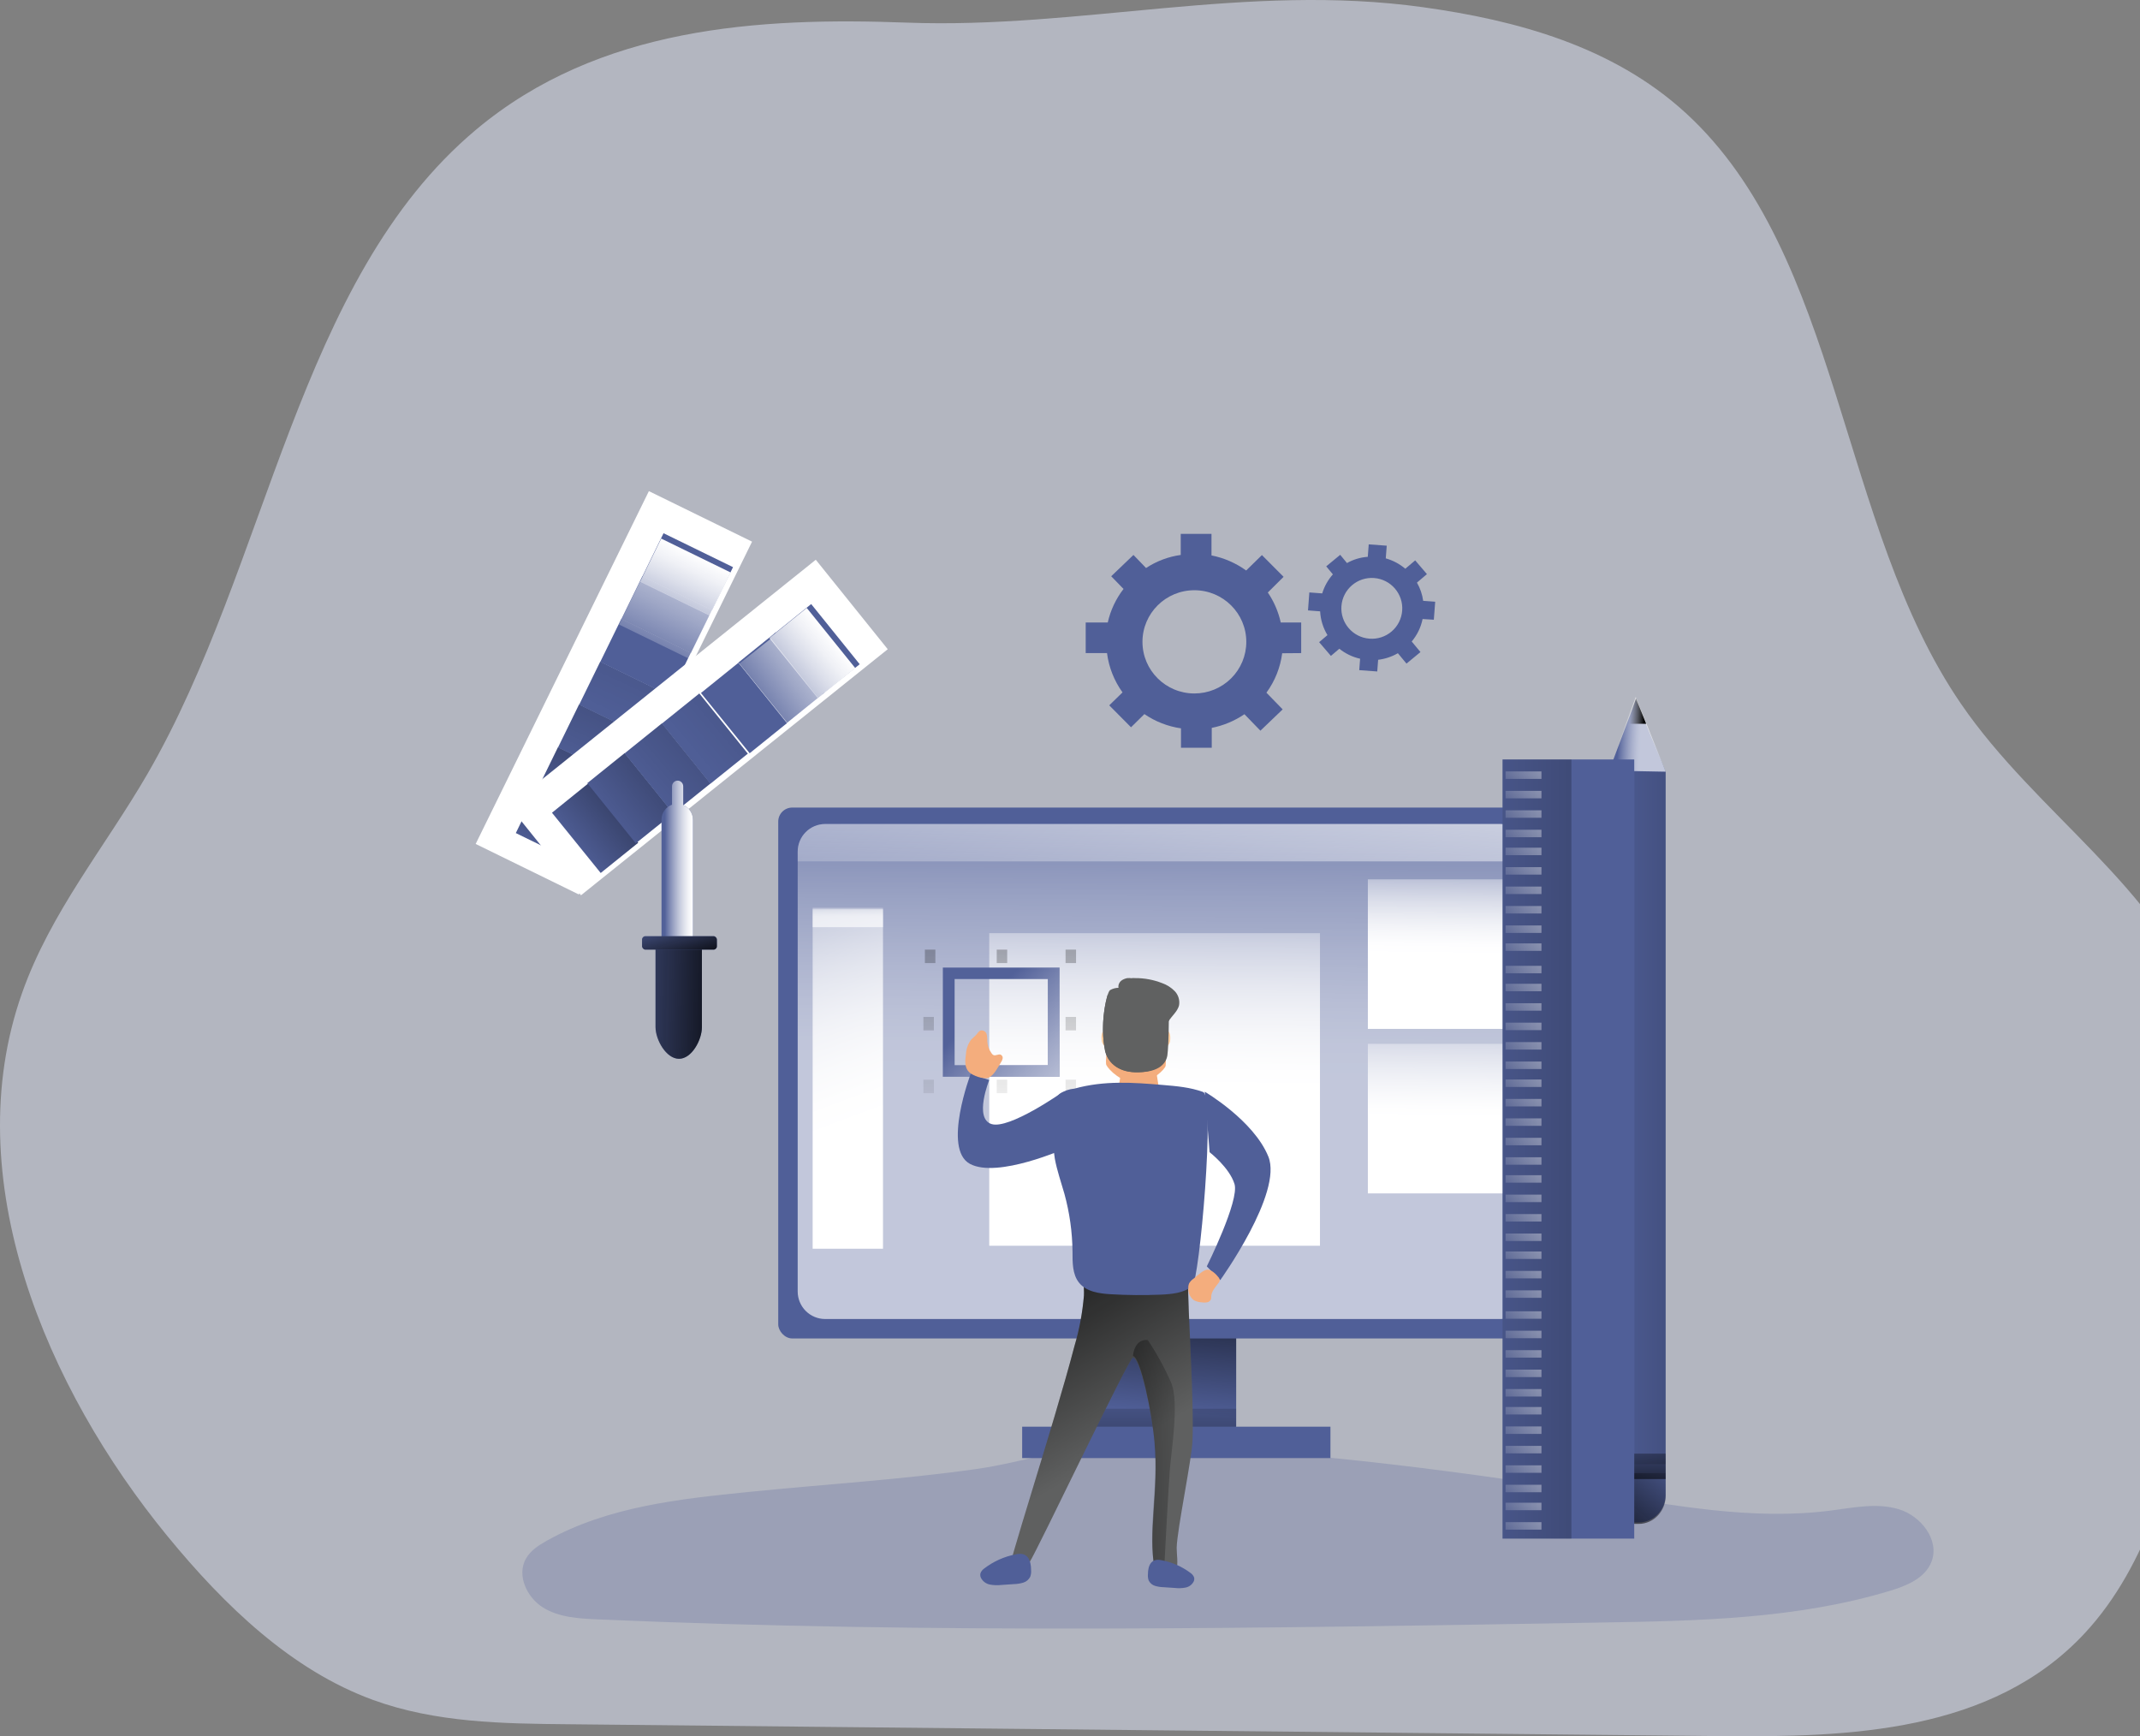 <svg width="1431" height="1161" viewBox="0 0 1431 1161" fill="none" xmlns="http://www.w3.org/2000/svg">
<rect x="0" y="0" width="1431" height="1161" fill="#808080" stroke="none"/>
<path opacity="0.5" d="M318.343 86.694C198.405 187.217 179.819 377.298 98.589 517.527C70.312 566.322 33.775 609.992 14.712 664.123C-29.054 788.026 31.18 928.572 111.801 1026.98C150.245 1073.93 195.149 1116.94 249.478 1136.72C291.258 1151.94 336.056 1152.57 380.033 1152.97L1150.5 1160.9C1236.52 1161.77 1332.1 1158.62 1393.95 1092.21C1436.57 1046.48 1453.89 979.692 1468.58 915.944C1486.64 837.613 1503 752.546 1474.91 677.94C1442.82 592.582 1361.67 544.21 1311.26 470.555C1229.45 351.223 1231.33 170.731 1127.14 75.466C1078.51 31.004 1014.33 13.568 951.792 4.85C833.892 -11.609 722.215 19.459 606.433 15.127C507.464 11.428 400.447 17.874 318.343 86.694Z" fill="#E7ECFF"/>
<path opacity="0.24" d="M500.786 997.613C454.337 1002.28 406.463 1007.42 365.589 1030.26C360.119 1033.33 354.564 1036.94 351.546 1042.46C345.488 1053.55 352.363 1068.18 363.032 1074.86C373.701 1081.53 386.865 1082.29 399.42 1082.84C622.987 1092.59 846.889 1088.76 1070.65 1084.96C1135.62 1083.86 1201.63 1082.59 1263.9 1063.72C1275.1 1060.34 1287.4 1055.26 1291.61 1044.21C1297.13 1029.76 1284.55 1013.74 1269.88 1009.24C1255.2 1004.73 1239.55 1008.09 1224.37 1010.06C1171.68 1016.89 1118.52 1006.45 1066.05 998.099C963.347 981.784 856.783 968.512 752.755 966.039C717.289 965.215 687.001 977.515 652.29 982.376C602.173 989.434 551.176 992.541 500.786 997.613Z" fill="#505F98"/>
<path d="M318.077 564.326L433.907 328.408L502.893 362.19L387.063 598.108L318.077 564.326Z" fill="white"/>
<path d="M344.922 557.055L359.036 528.22L405.5 550.903L391.386 579.738L344.922 557.055Z" fill="#505F98"/>
<path d="M344.922 557.055L359.036 528.22L405.5 550.903L391.386 579.738L344.922 557.055Z" fill="url(#paint0_linear_108_1327)"/>
<path d="M359.038 528.445L373.151 499.61L419.615 522.293L405.502 551.128L359.038 528.445Z" fill="#505F98"/>
<path d="M359.038 528.445L373.151 499.61L419.615 522.293L405.502 551.128L359.038 528.445Z" fill="url(#paint1_linear_108_1327)"/>
<path d="M373.134 499.826L387.248 470.991L433.712 493.674L419.598 522.509L373.134 499.826Z" fill="#505F98"/>
<path d="M373.134 499.826L387.248 470.991L433.712 493.674L419.598 522.509L373.134 499.826Z" fill="url(#paint2_linear_108_1327)"/>
<path d="M387.271 471.237L401.384 442.402L447.848 465.085L433.735 493.92L387.271 471.237Z" fill="#505F98"/>
<path d="M387.271 471.237L401.384 442.402L447.848 465.085L433.735 493.92L387.271 471.237Z" fill="url(#paint3_linear_108_1327)"/>
<path d="M401.377 442.599L415.49 413.764L461.954 436.447L447.841 465.282L401.377 442.599Z" fill="#505F98"/>
<path d="M415.492 414.01L429.606 385.175L476.07 407.858L461.956 436.693L415.492 414.01Z" fill="#505F98"/>
<path d="M429.589 385.391L443.702 356.556L490.166 379.239L476.053 408.074L429.589 385.391Z" fill="#505F98"/>
<path d="M413.904 417.598L428.018 388.763L474.482 411.446L460.368 440.281L413.904 417.598Z" fill="url(#paint4_linear_108_1327)"/>
<path d="M428.029 388.969L442.142 360.134L488.607 382.817L474.493 411.652L428.029 388.969Z" fill="url(#paint5_linear_108_1327)"/>
<rect x="728.545" y="882" width="98.068" height="82" fill="#505F98"/>
<rect x="728.545" y="882" width="98.068" height="82" fill="url(#paint6_linear_108_1327)"/>
<rect x="520.401" y="540" width="518.359" height="355" rx="9.37" fill="#505F98"/>
<path opacity="0.65" d="M1021.75 569.438V863.562C1021.77 868.443 1019.84 873.129 1016.4 876.588C1012.96 880.047 1008.29 881.994 1003.41 882H551.748C546.873 881.989 542.203 880.04 538.764 876.582C535.325 873.125 533.399 868.441 533.41 863.562V569.438C533.399 564.559 535.325 559.875 538.764 556.418C542.203 552.96 546.873 551.011 551.748 551H1003.41C1008.29 551.006 1012.96 552.953 1016.4 556.412C1019.84 559.871 1021.77 564.557 1021.75 569.438Z" fill="url(#paint7_linear_108_1327)"/>
<rect x="683.514" y="954" width="206.143" height="21" fill="#505F98"/>
<rect x="728.545" y="942" width="98.068" height="12" fill="url(#paint8_linear_108_1327)"/>
<path fill-rule="evenodd" clip-rule="evenodd" d="M870.1 416.241V436.715L857.391 436.819C856.154 446.346 852.531 455.41 846.852 463.181L857.707 474.351L842.827 488.6L832.141 477.578C825.552 482.062 818.117 485.17 810.285 486.714V500H789.714V487.029C780.93 485.76 772.557 482.497 765.244 477.494L756.308 486.316L741.744 471.647L750.617 462.993C745.031 455.219 741.468 446.191 740.248 436.715H726V416.241H740.754C742.583 408.093 746.179 400.441 751.292 393.819L743.051 385.332L757.931 371.082L766.361 379.82C773.332 375.214 781.256 372.228 789.546 371.082V357H810.116V371.396C818.485 373.055 826.394 376.493 833.3 381.476L843.839 371.166L858.318 385.709L847.78 396.187C851.912 402.267 854.844 409.073 856.421 416.241H870.1ZM763.959 429.15C763.935 448.211 779.458 463.682 798.63 463.705C807.841 463.733 816.685 460.113 823.206 453.644C829.728 447.176 833.39 438.392 833.385 429.233C833.408 410.172 817.885 394.701 798.714 394.678C779.542 394.655 763.982 410.088 763.959 429.15Z" fill="#505F98"/>
<path fill-rule="evenodd" clip-rule="evenodd" d="M959.705 402.354L958.787 414.396L951.275 413.938C950.148 419.475 947.644 424.641 943.992 428.958L949.856 436.021L940.507 443.729L934.747 436.792C930.693 439.13 926.206 440.625 921.558 441.188L920.953 449L908.912 448.104L909.496 440.479C904.411 439.344 899.656 437.056 895.598 433.792L889.964 438.583L882.096 429.396L887.668 424.688C884.74 419.876 883.055 414.414 882.764 408.792L874.646 408.167L875.544 396.146L884.162 396.792C885.586 392.085 888.014 387.743 891.278 384.062L886.834 378.708L896.182 371L900.711 376.5C904.982 374.095 909.738 372.672 914.63 372.333L915.256 364L927.297 364.896L926.65 373.375C931.457 374.714 935.915 377.081 939.714 380.312L946.329 374.708L954.175 383.896L947.497 389.583C949.664 393.339 951.081 397.477 951.671 401.771L959.705 402.354ZM897.008 405.243C896.153 416.436 904.546 426.203 915.757 427.062C921.151 427.487 926.492 425.747 930.597 422.228C934.703 418.708 937.232 413.7 937.627 408.312C938.469 397.119 930.066 387.361 918.854 386.514C907.642 385.666 897.863 394.05 897.008 405.243Z" fill="#505F98"/>
<path d="M1113.81 515.966V999.819C1113.78 1009.85 1105.73 1017.97 1095.8 1018H1093.72C1083.8 1017.95 1075.79 1009.83 1075.79 999.819V515.966L1093.87 468L1113.81 515.966Z" fill="#505F98"/>
<rect x="1092.8" y="516" width="21.015" height="463" fill="url(#paint9_linear_108_1327)"/>
<path opacity="0.65" d="M1113.81 516L1075.79 515.269L1087.5 483.204L1093.79 466L1100.69 483.204L1113.81 516Z" fill="url(#paint10_linear_108_1327)"/>
<path d="M1100.8 484H1087.79L1093.99 467L1100.8 484Z" fill="url(#paint11_linear_108_1327)"/>
<rect x="1073.78" y="972" width="40.028" height="17" fill="url(#paint12_linear_108_1327)"/>
<path d="M1113.81 985V1000.38C1113.78 1010.65 1105.73 1018.96 1095.8 1019H1093.72C1083.8 1018.95 1075.79 1010.63 1075.79 1000.38V985H1113.81Z" fill="url(#paint13_linear_108_1327)"/>
<path d="M1021.75 569.513V576H533.41V569.513C533.399 564.614 535.325 559.912 538.764 556.44C542.203 552.968 546.874 551.011 551.749 551H1003.41C1008.29 551.006 1012.96 552.961 1016.4 556.434C1019.84 559.907 1021.77 564.613 1021.75 569.513Z" fill="url(#paint14_linear_108_1327)"/>
<rect x="543.417" y="608" width="47.033" height="227" fill="url(#paint15_linear_108_1327)"/>
<rect x="661.499" y="624" width="221.153" height="209" fill="url(#paint16_linear_108_1327)"/>
<rect x="712.534" y="722" width="7.005" height="9" fill="url(#paint17_linear_108_1327)"/>
<rect x="712.534" y="680" width="7.005" height="9" fill="url(#paint18_linear_108_1327)"/>
<rect x="617.469" y="722" width="7.005" height="9" fill="url(#paint19_linear_108_1327)"/>
<rect x="617.469" y="680" width="7.005" height="9" fill="url(#paint20_linear_108_1327)"/>
<rect x="712.534" y="635" width="7.005" height="9" fill="url(#paint21_linear_108_1327)"/>
<rect x="618.469" y="635" width="7.005" height="9" fill="url(#paint22_linear_108_1327)"/>
<rect x="666.502" y="635" width="7.005" height="9" fill="url(#paint23_linear_108_1327)"/>
<rect x="666.502" y="722" width="7.005" height="9" fill="url(#paint24_linear_108_1327)"/>
<path fill-rule="evenodd" clip-rule="evenodd" d="M630.478 720H708.532V647H630.478V720ZM700.67 712.282H638.34V654.656H700.67V712.282Z" fill="#505F98"/>
<path fill-rule="evenodd" clip-rule="evenodd" d="M630.478 720H708.532V647H630.478V720ZM700.67 712.282H638.34V654.656H700.67V712.282Z" fill="url(#paint25_linear_108_1327)"/>
<rect x="914.674" y="588" width="100.069" height="100" fill="url(#paint26_linear_108_1327)"/>
<rect x="914.674" y="698" width="100.069" height="100" fill="url(#paint27_linear_108_1327)"/>
<rect opacity="0.65" x="543.417" y="607" width="47.033" height="13" fill="url(#paint28_linear_108_1327)"/>
<path d="M340.381 538.827L545.51 374.293L593.622 434.118L388.494 598.652L340.381 538.827Z" fill="white"/>
<path d="M369.105 543.455L394.172 523.234L426.755 563.521L401.687 583.742L369.105 543.455Z" fill="#505F98"/>
<path d="M369.105 543.455L394.172 523.234L426.755 563.521L401.687 583.742L369.105 543.455Z" fill="url(#paint29_linear_108_1327)"/>
<path d="M392.723 523.688L417.755 503.56L450.19 543.79L425.158 563.919L392.723 523.688Z" fill="#505F98"/>
<path d="M392.723 523.688L417.755 503.56L450.19 543.79L425.158 563.919L392.723 523.688Z" fill="url(#paint30_linear_108_1327)"/>
<path d="M417.667 503.761L442.699 483.632L475.134 523.862L450.101 543.991L417.667 503.761Z" fill="#505F98"/>
<path d="M417.667 503.761L442.699 483.632L475.134 523.862L450.101 543.991L417.667 503.761Z" fill="url(#paint31_linear_108_1327)"/>
<path d="M442.594 483.847L467.626 463.718L500.061 503.948L475.029 524.077L442.594 483.847Z" fill="#505F98"/>
<path d="M442.594 483.847L467.626 463.718L500.061 503.948L475.029 524.077L442.594 483.847Z" fill="url(#paint32_linear_108_1327)"/>
<path d="M468.714 463.389L493.782 443.169L526.364 483.456L501.297 503.676L468.714 463.389Z" fill="#505F98"/>
<path d="M493.794 442.99L518.862 422.77L551.444 463.057L526.377 483.277L493.794 442.99Z" fill="#505F98"/>
<path d="M517.402 424.051L542.434 403.923L574.869 444.153L549.837 464.282L517.402 424.051Z" fill="#505F98"/>
<path d="M547.42 467.218L526.321 484L494.383 443.782L515.482 427L547.42 467.218Z" fill="url(#paint33_linear_108_1327)"/>
<path d="M514.445 426.647L539.477 406.519L571.912 446.749L546.88 466.878L514.445 426.647Z" fill="url(#paint34_linear_108_1327)"/>
<path d="M463.362 548.15V671H442.347V548.15C442.347 543.61 445.166 539.57 449.366 538.089V525.825C449.366 523.712 451.041 522 453.109 522C455.176 522 456.852 523.712 456.852 525.825V538.297C460.771 539.935 463.34 543.823 463.362 548.15Z" fill="#505F98"/>
<path d="M463.362 548.15V671H442.347V548.15C442.347 543.61 445.166 539.57 449.366 538.089V525.825C449.366 523.712 451.041 522 453.109 522C455.176 522 456.852 523.712 456.852 525.825V538.297C460.771 539.935 463.34 543.823 463.362 548.15Z" fill="url(#paint35_linear_108_1327)"/>
<rect x="429.338" y="626" width="50.035" height="9" rx="2.245" fill="#505F98"/>
<path d="M454.044 708C445.471 708 438.344 695.185 438.344 686.634V630H469.366V686.634C469.366 695.185 462.596 708 454.044 708Z" fill="#505F98"/>
<rect x="429.338" y="626" width="50.035" height="9" rx="2.245" fill="url(#paint36_linear_108_1327)"/>
<path d="M454.044 708C445.471 708 438.344 695.366 438.344 686.937V635H469.366V686.937C469.366 695.366 462.596 708 454.044 708Z" fill="url(#paint37_linear_108_1327)"/>
<path d="M654.136 768C653.463 764.436 653.037 759.39 654.331 759.043C657.059 758.275 654.136 768 654.136 768Z" fill="#28353D"/>
<path d="M797.395 963.507C796.909 976.102 787.147 1022.39 786.83 1035C786.83 1039.2 787.95 1045.65 786.597 1049.7C783.808 1058.28 773.919 1057.11 772.63 1052.05L772.144 1049.53C767.559 1025.01 774.933 997.198 772.144 965.186C770.475 945.643 762.699 907.963 757.606 907.711C754.923 907.711 693.665 1036.85 688.34 1044.81C685.72 1048.82 678.345 1048.19 674.774 1051.42C671.203 1054.65 704.526 953.515 718.493 900.07C721.751 889.039 723.875 877.709 724.833 866.252C725.213 859.64 723.079 857.415 729.185 855.463C733.412 854.119 739.265 854.497 743.787 854.182C748.71 853.804 794.5 853.72 794.5 856.953C794.057 874.502 798.578 934.412 797.395 963.507Z" fill="#606161"/>
<path d="M797.395 963.507C796.909 976.102 787.147 1022.39 786.83 1035C786.83 1039.2 787.95 1045.65 786.597 1049.7C783.808 1058.28 773.919 1057.11 772.63 1052.05L772.144 1049.53C767.559 1025.01 774.933 997.198 772.144 965.186C770.475 945.643 762.699 907.963 757.606 907.711C754.923 907.711 693.665 1036.85 688.34 1044.81C685.72 1048.82 678.345 1048.19 674.774 1051.42C671.203 1054.65 704.526 953.515 718.493 900.07C721.751 889.039 723.875 877.709 724.833 866.252C725.213 859.64 723.079 857.415 729.185 855.463C733.412 854.119 739.265 854.497 743.787 854.182C748.71 853.804 794.5 853.72 794.5 856.953C794.057 874.502 798.578 934.412 797.395 963.507Z" fill="url(#paint38_linear_108_1327)"/>
<path d="M743.322 695.148C742.937 691.163 741.054 689 739.215 689C737.375 689 736.241 691.12 736.626 695.148C736.713 698.122 738.957 700.597 741.932 701C743.793 701 743.729 699.134 743.322 695.148Z" fill="#FFCD9C"/>
<path d="M775.716 695.159C775.966 691.166 777.803 689 779.702 689C781.601 689 782.832 691.124 782.54 695.159C782.514 698.173 780.268 700.687 777.323 701C775.445 701 775.424 699.152 775.716 695.159Z" fill="#FFCD9C"/>
<path d="M779.44 712.672C779.181 714.777 770.266 724 760.121 724C749.976 724 741.6 715.577 739.83 712.208C738.06 708.839 745.184 665.505 749.306 661.884C753.429 658.262 770.137 660.641 771.54 662.558C774.907 667.085 780.541 704.27 779.44 712.672Z" fill="#F4AD7D"/>
<path d="M775.246 679.977C773.867 680.639 768.452 666.842 767.316 664.525C766.18 662.208 766.362 659.829 767.742 659.167C769.121 658.505 771.149 659.871 772.285 662.167C773.421 664.463 776.605 679.336 775.246 679.977Z" fill="#FFCD9C"/>
<path d="M744.876 678.987C743.446 678.501 747.233 664.179 748.059 661.703C748.885 659.228 750.739 657.599 752.089 658.086C753.439 658.573 754.003 660.984 753.177 663.481C752.351 665.977 746.226 679.474 744.876 678.987Z" fill="#FFCD9C"/>
<path d="M750.553 711H772.317L775.578 731.622C763.722 738.005 756.81 737.301 747.559 730.214L750.553 711Z" fill="#F4AD7D"/>
<path d="M759.567 715.13C759.567 714.75 760.472 714.43 761.568 714.43C762.664 714.43 763.57 714.75 763.57 715.13C763.57 715.51 762.688 715.57 761.568 715.57C760.448 715.57 759.567 715.53 759.567 715.13Z" fill="#F4AD7D"/>
<path d="M780.6 705.808C781.424 700.894 782.768 665.708 779.473 661.051C776.177 656.394 756.449 653.381 753.457 654.108C746.758 655.731 747.929 660.517 747.929 660.517C745.938 660.547 743.989 661.084 742.271 662.076C739.973 663.615 735.138 685.79 738.997 702.56C740.732 710.102 747.561 716.66 759.354 716.981C773.879 717.365 779.603 711.896 780.6 705.808Z" fill="#606161"/>
<path d="M753.539 655.762C755.098 654.448 757.118 653.828 759.138 654.041C765.271 654.008 771.355 655.14 777.073 657.376C780.243 658.488 783.122 660.311 785.493 662.708C787.88 665.173 788.979 668.627 788.461 672.034C787.408 677.047 782.146 680.148 780.42 684.97C779.031 688.837 780.02 692.575 780.062 696.463C780.09 699.606 779.865 702.746 779.388 705.852C778.42 711.906 772.884 717.344 758.675 716.983C747.224 716.664 740.593 710.143 738.909 702.644C736.629 690.198 737.227 677.389 740.656 665.215C746.828 666.648 753.142 667.361 759.475 667.339C766.19 667.395 772.886 666.611 779.409 665.002C780.525 671.503 780.504 684.524 780.146 694.253" fill="#606161"/>
<path d="M718.41 727.954C714.976 728.241 711.668 729.384 708.785 731.28C703.847 735.171 703.472 742.43 703.556 748.748C703.387 757.501 703.993 766.252 705.368 774.897C706.848 782.826 709.535 790.441 711.743 798.202C715.224 810.831 717.052 823.862 717.181 836.966C717.181 844.162 717.056 852.07 721.535 857.697C726.431 863.806 735.098 864.998 742.89 865.438C753.953 866.086 765.057 866.17 776.12 865.709C783.537 865.375 791.433 864.643 797.308 860.082C801.996 856.442 812.975 733.288 804.454 730.171C795.933 727.054 786.766 726.259 777.724 725.506C757.453 723.791 738.369 722.431 718.41 727.954Z" fill="#505F98"/>
<path d="M782.23 983.291C781.143 997.255 778.551 1048 778.551 1048L771.946 1047.77C767.41 1023.39 774.705 995.732 771.946 963.899C770.295 944.465 762.603 906.996 757.565 906.746C759.07 894.221 767.536 896.1 767.536 896.1C773.692 905.294 779.002 915.026 783.4 925.178C788.438 938.37 783.337 969.263 782.23 983.291Z" fill="url(#paint39_linear_108_1327)"/>
<path d="M657.873 1049.02C656.841 1049.79 656.058 1050.83 655.621 1052.03C655.386 1053.01 655.481 1054.04 655.892 1054.97C657.058 1057.33 659.269 1059.02 661.876 1059.55C664.453 1060.04 667.091 1060.13 669.696 1059.82L678.036 1059.26C680.158 1059.21 682.264 1058.87 684.292 1058.26C686.322 1057.63 687.998 1056.2 688.921 1054.31C689.412 1052.92 689.604 1051.44 689.484 1049.97C689.484 1043.16 687.065 1037.63 679.517 1039.3C671.61 1040.77 664.183 1044.1 657.873 1049.02Z" fill="#505F98"/>
<path d="M796.411 1052.06C797.359 1052.76 798.077 1053.71 798.478 1054.8C798.692 1055.68 798.608 1056.61 798.239 1057.45C797.176 1059.58 795.146 1061.11 792.755 1061.58C790.398 1062.04 787.981 1062.12 785.596 1061.83L778.024 1061.33C776.098 1061.28 774.187 1060.98 772.345 1060.43C770.488 1059.86 768.958 1058.57 768.123 1056.85C767.675 1055.59 767.498 1054.26 767.601 1052.93C767.601 1046.79 769.777 1041.72 776.718 1043.29C783.915 1044.62 790.672 1047.63 796.411 1052.06Z" fill="#505F98"/>
<path d="M805.599 730C805.599 730 838.314 749.163 848.14 773.389C857.965 797.614 815.961 856 815.961 856L806.972 846.814C806.972 846.814 828.897 802.759 825.507 791.74C822.117 780.721 808.838 770.452 808.838 770.452L805.599 730Z" fill="#505F98"/>
<path d="M712.534 767.859C712.534 767.859 667.046 788.24 648.561 778.238C630.076 768.237 649.106 718 649.106 718L661.486 722.202C661.486 722.202 651.142 747.815 662.975 751.618C674.809 755.421 710.268 730.438 710.268 730.438L712.534 767.859Z" fill="#505F98"/>
<path d="M798.175 854.976C796.866 855.826 795.806 856.968 795.09 858.297C794.66 859.425 794.505 860.629 794.637 861.819C794.557 864.709 795.872 867.479 798.218 869.367C799.866 870.25 801.713 870.76 803.611 870.857C804.774 871.048 805.964 871.048 807.128 870.857C808.314 870.646 809.305 869.888 809.759 868.844C809.914 868.183 809.98 867.507 809.954 866.831C810.105 863.51 812.607 860.793 814.678 858.076C815.178 857.551 815.501 856.9 815.606 856.204C815.594 855.434 815.305 854.69 814.786 854.091C813.384 852.199 809.91 848.717 807.128 849.018C804.345 849.32 800.332 853.326 798.175 854.976Z" fill="#F4AD7D"/>
<path d="M669.294 710.435C669.886 709.611 670.29 708.679 670.48 707.698C670.631 706.683 670.094 705.687 669.14 705.211C667.624 704.647 665.822 706.13 664.328 705.504C663.822 705.235 663.399 704.846 663.098 704.375C661.333 701.945 660.321 699.093 660.175 696.143C660.261 694.571 660.113 692.995 659.736 691.463C659.292 689.886 657.708 688.849 656.001 689.018C654.595 689.331 653.804 690.689 652.925 691.776C652.046 692.863 650.288 694.158 649.146 695.516C647.195 698.307 646.079 701.55 645.916 704.898C645.301 709.077 644.905 713.861 647.981 716.87C650.354 719.189 657.583 721.927 660.9 720.694C664.57 719.315 667.448 713.444 669.294 710.435Z" fill="#F4AD7D"/>
<rect x="1004.74" y="507.836" width="88.061" height="521" fill="#505F98"/>
<rect x="1004.74" y="507.836" width="46.032" height="521" fill="url(#paint40_linear_108_1327)"/>
<rect opacity="0.65" x="1006.74" y="515.836" width="24.017" height="5" fill="url(#paint41_linear_108_1327)"/>
<rect opacity="0.65" x="1006.74" y="528.836" width="24.017" height="5" fill="url(#paint42_linear_108_1327)"/>
<rect opacity="0.65" x="1006.74" y="541.836" width="24.017" height="5" fill="url(#paint43_linear_108_1327)"/>
<rect opacity="0.65" x="1006.74" y="554.836" width="24.017" height="5" fill="url(#paint44_linear_108_1327)"/>
<rect opacity="0.65" x="1006.74" y="566.836" width="24.017" height="5" fill="url(#paint45_linear_108_1327)"/>
<rect opacity="0.65" x="1006.74" y="579.836" width="24.017" height="5" fill="url(#paint46_linear_108_1327)"/>
<rect opacity="0.65" x="1006.74" y="592.836" width="24.017" height="5" fill="url(#paint47_linear_108_1327)"/>
<rect opacity="0.65" x="1006.74" y="605.836" width="24.017" height="5" fill="url(#paint48_linear_108_1327)"/>
<rect opacity="0.65" x="1006.74" y="618.836" width="24.017" height="5" fill="url(#paint49_linear_108_1327)"/>
<rect opacity="0.65" x="1006.74" y="630.836" width="24.017" height="5" fill="url(#paint50_linear_108_1327)"/>
<rect opacity="0.65" x="1006.74" y="645.836" width="24.017" height="5" fill="url(#paint51_linear_108_1327)"/>
<rect opacity="0.65" x="1006.74" y="657.836" width="24.017" height="5" fill="url(#paint52_linear_108_1327)"/>
<rect opacity="0.65" x="1006.74" y="670.836" width="24.017" height="5" fill="url(#paint53_linear_108_1327)"/>
<rect opacity="0.65" x="1006.74" y="683.836" width="24.017" height="5" fill="url(#paint54_linear_108_1327)"/>
<rect opacity="0.65" x="1006.74" y="696.836" width="24.017" height="5" fill="url(#paint55_linear_108_1327)"/>
<rect opacity="0.65" x="1006.74" y="709.836" width="24.017" height="5" fill="url(#paint56_linear_108_1327)"/>
<rect opacity="0.65" x="1006.74" y="721.836" width="24.017" height="5" fill="url(#paint57_linear_108_1327)"/>
<rect opacity="0.65" x="1006.74" y="734.836" width="24.017" height="5" fill="url(#paint58_linear_108_1327)"/>
<rect opacity="0.65" x="1006.74" y="747.836" width="24.017" height="5" fill="url(#paint59_linear_108_1327)"/>
<rect opacity="0.65" x="1006.74" y="760.836" width="24.017" height="5" fill="url(#paint60_linear_108_1327)"/>
<rect opacity="0.65" x="1006.74" y="773.836" width="24.017" height="5" fill="url(#paint61_linear_108_1327)"/>
<rect opacity="0.65" x="1006.74" y="785.836" width="24.017" height="5" fill="url(#paint62_linear_108_1327)"/>
<rect opacity="0.65" x="1006.74" y="798.836" width="24.017" height="5" fill="url(#paint63_linear_108_1327)"/>
<rect opacity="0.65" x="1006.74" y="811.836" width="24.017" height="5" fill="url(#paint64_linear_108_1327)"/>
<rect opacity="0.65" x="1006.74" y="824.836" width="24.017" height="5" fill="url(#paint65_linear_108_1327)"/>
<rect opacity="0.65" x="1006.74" y="836.836" width="24.017" height="5" fill="url(#paint66_linear_108_1327)"/>
<rect opacity="0.65" x="1006.74" y="849.836" width="24.017" height="5" fill="url(#paint67_linear_108_1327)"/>
<rect opacity="0.65" x="1006.74" y="862.836" width="24.017" height="5" fill="url(#paint68_linear_108_1327)"/>
<rect opacity="0.65" x="1006.74" y="876.836" width="24.017" height="5" fill="url(#paint69_linear_108_1327)"/>
<rect opacity="0.65" x="1006.74" y="889.836" width="24.017" height="5" fill="url(#paint70_linear_108_1327)"/>
<rect opacity="0.65" x="1006.74" y="902.836" width="24.017" height="5" fill="url(#paint71_linear_108_1327)"/>
<rect opacity="0.65" x="1006.74" y="915.836" width="24.017" height="5" fill="url(#paint72_linear_108_1327)"/>
<rect opacity="0.65" x="1006.74" y="928.836" width="24.017" height="5" fill="url(#paint73_linear_108_1327)"/>
<rect opacity="0.65" x="1006.74" y="940.836" width="24.017" height="5" fill="url(#paint74_linear_108_1327)"/>
<rect opacity="0.65" x="1006.74" y="953.836" width="24.017" height="5" fill="url(#paint75_linear_108_1327)"/>
<rect opacity="0.65" x="1006.74" y="966.836" width="24.017" height="5" fill="url(#paint76_linear_108_1327)"/>
<rect opacity="0.65" x="1006.74" y="979.836" width="24.017" height="5" fill="url(#paint77_linear_108_1327)"/>
<rect opacity="0.65" x="1006.74" y="992.836" width="24.017" height="5" fill="url(#paint78_linear_108_1327)"/>
<rect opacity="0.65" x="1006.74" y="1004.84" width="24.017" height="5" fill="url(#paint79_linear_108_1327)"/>
<rect opacity="0.65" x="1006.74" y="1017.84" width="24.017" height="5" fill="url(#paint80_linear_108_1327)"/>
<defs>
<linearGradient id="paint0_linear_108_1327" x1="469.11" y1="624.166" x2="533.864" y2="495.6" gradientUnits="userSpaceOnUse">
<stop stop-color="#010101" stop-opacity="0.01"/>
<stop offset="0.95" stop-color="#010101"/>
</linearGradient>
<linearGradient id="paint1_linear_108_1327" x1="524.271" y1="620.365" x2="617.125" y2="438.775" gradientUnits="userSpaceOnUse">
<stop stop-color="#010101" stop-opacity="0.01"/>
<stop offset="0.95" stop-color="#010101"/>
</linearGradient>
<linearGradient id="paint2_linear_108_1327" x1="644.253" y1="629.092" x2="781.607" y2="318.948" gradientUnits="userSpaceOnUse">
<stop stop-color="#010101" stop-opacity="0.01"/>
<stop offset="0.95" stop-color="#010101"/>
</linearGradient>
<linearGradient id="paint3_linear_108_1327" x1="772.087" y1="645.583" x2="977.017" y2="198.179" gradientUnits="userSpaceOnUse">
<stop stop-color="#010101" stop-opacity="0.01"/>
<stop offset="0.36" stop-color="#010101" stop-opacity="0.36"/>
<stop offset="0.95" stop-color="#010101"/>
</linearGradient>
<linearGradient id="paint4_linear_108_1327" x1="623.434" y1="540.564" x2="740.594" y2="298.969" gradientUnits="userSpaceOnUse">
<stop stop-color="white" stop-opacity="0.01"/>
<stop offset="0.07" stop-color="white" stop-opacity="0.22"/>
<stop offset="0.16" stop-color="white" stop-opacity="0.45"/>
<stop offset="0.25" stop-color="white" stop-opacity="0.65"/>
<stop offset="0.33" stop-color="white" stop-opacity="0.8"/>
<stop offset="0.4" stop-color="white" stop-opacity="0.91"/>
<stop offset="0.46" stop-color="white" stop-opacity="0.98"/>
<stop offset="0.51" stop-color="white"/>
</linearGradient>
<linearGradient id="paint5_linear_108_1327" x1="545.358" y1="487.444" x2="609.555" y2="351.555" gradientUnits="userSpaceOnUse">
<stop stop-color="white" stop-opacity="0.01"/>
<stop offset="0.07" stop-color="white" stop-opacity="0.22"/>
<stop offset="0.16" stop-color="white" stop-opacity="0.45"/>
<stop offset="0.25" stop-color="white" stop-opacity="0.65"/>
<stop offset="0.33" stop-color="white" stop-opacity="0.8"/>
<stop offset="0.4" stop-color="white" stop-opacity="0.91"/>
<stop offset="0.46" stop-color="white" stop-opacity="0.98"/>
<stop offset="0.51" stop-color="white"/>
</linearGradient>
<linearGradient id="paint6_linear_108_1327" x1="850.68" y1="950.322" x2="861.101" y2="823.584" gradientUnits="userSpaceOnUse">
<stop stop-color="#010101" stop-opacity="0.01"/>
<stop offset="0.95" stop-color="#010101"/>
</linearGradient>
<linearGradient id="paint7_linear_108_1327" x1="448.967" y1="487.517" x2="446.252" y2="937.071" gradientUnits="userSpaceOnUse">
<stop stop-color="white" stop-opacity="0.01"/>
<stop offset="0.07" stop-color="white" stop-opacity="0.22"/>
<stop offset="0.16" stop-color="white" stop-opacity="0.45"/>
<stop offset="0.25" stop-color="white" stop-opacity="0.65"/>
<stop offset="0.33" stop-color="white" stop-opacity="0.8"/>
<stop offset="0.4" stop-color="white" stop-opacity="0.91"/>
<stop offset="0.46" stop-color="white" stop-opacity="0.98"/>
<stop offset="0.51" stop-color="white"/>
</linearGradient>
<linearGradient id="paint8_linear_108_1327" x1="195.313" y1="925.073" x2="195.413" y2="1067.31" gradientUnits="userSpaceOnUse">
<stop stop-color="#010101" stop-opacity="0.01"/>
<stop offset="0.95" stop-color="#010101"/>
</linearGradient>
<linearGradient id="paint9_linear_108_1327" x1="1071.81" y1="4118.09" x2="1378" y2="4118.14" gradientUnits="userSpaceOnUse">
<stop stop-color="#010101" stop-opacity="0.01"/>
<stop offset="0.95" stop-color="#010101"/>
</linearGradient>
<linearGradient id="paint10_linear_108_1327" x1="1081.2" y1="510.349" x2="1111.54" y2="511.669" gradientUnits="userSpaceOnUse">
<stop stop-color="white" stop-opacity="0.01"/>
<stop offset="0.07" stop-color="white" stop-opacity="0.22"/>
<stop offset="0.16" stop-color="white" stop-opacity="0.45"/>
<stop offset="0.25" stop-color="white" stop-opacity="0.65"/>
<stop offset="0.33" stop-color="white" stop-opacity="0.8"/>
<stop offset="0.4" stop-color="white" stop-opacity="0.91"/>
<stop offset="0.46" stop-color="white" stop-opacity="0.98"/>
<stop offset="0.51" stop-color="white"/>
</linearGradient>
<linearGradient id="paint11_linear_108_1327" x1="1089.66" y1="482.191" x2="1100.01" y2="482.64" gradientUnits="userSpaceOnUse">
<stop stop-color="#010101" stop-opacity="0.01"/>
<stop offset="0.95" stop-color="#010101"/>
</linearGradient>
<linearGradient id="paint12_linear_108_1327" x1="1013.03" y1="952.811" x2="1013.34" y2="1020.82" gradientUnits="userSpaceOnUse">
<stop stop-color="#010101" stop-opacity="0.01"/>
<stop offset="0.95" stop-color="#010101"/>
</linearGradient>
<linearGradient id="paint13_linear_108_1327" x1="1081.83" y1="943.281" x2="1023.49" y2="1015.56" gradientUnits="userSpaceOnUse">
<stop stop-color="#010101" stop-opacity="0.01"/>
<stop offset="0.95" stop-color="#010101"/>
</linearGradient>
<linearGradient id="paint14_linear_108_1327" x1="1347.73" y1="670.966" x2="1381.91" y2="263.855" gradientUnits="userSpaceOnUse">
<stop stop-color="white" stop-opacity="0.01"/>
<stop offset="0.07" stop-color="white" stop-opacity="0.22"/>
<stop offset="0.16" stop-color="white" stop-opacity="0.45"/>
<stop offset="0.25" stop-color="white" stop-opacity="0.65"/>
<stop offset="0.33" stop-color="white" stop-opacity="0.8"/>
<stop offset="0.4" stop-color="white" stop-opacity="0.91"/>
<stop offset="0.46" stop-color="white" stop-opacity="0.98"/>
<stop offset="0.51" stop-color="white"/>
</linearGradient>
<linearGradient id="paint15_linear_108_1327" x1="520.846" y1="560.87" x2="658.853" y2="929.142" gradientUnits="userSpaceOnUse">
<stop stop-color="white" stop-opacity="0.01"/>
<stop offset="0.07" stop-color="white" stop-opacity="0.22"/>
<stop offset="0.16" stop-color="white" stop-opacity="0.45"/>
<stop offset="0.25" stop-color="white" stop-opacity="0.65"/>
<stop offset="0.33" stop-color="white" stop-opacity="0.8"/>
<stop offset="0.4" stop-color="white" stop-opacity="0.91"/>
<stop offset="0.46" stop-color="white" stop-opacity="0.98"/>
<stop offset="0.51" stop-color="white"/>
</linearGradient>
<linearGradient id="paint16_linear_108_1327" x1="624.377" y1="583.99" x2="621.051" y2="866.698" gradientUnits="userSpaceOnUse">
<stop stop-color="white" stop-opacity="0.01"/>
<stop offset="0.07" stop-color="white" stop-opacity="0.22"/>
<stop offset="0.16" stop-color="white" stop-opacity="0.45"/>
<stop offset="0.25" stop-color="white" stop-opacity="0.65"/>
<stop offset="0.33" stop-color="white" stop-opacity="0.8"/>
<stop offset="0.4" stop-color="white" stop-opacity="0.91"/>
<stop offset="0.46" stop-color="white" stop-opacity="0.98"/>
<stop offset="0.51" stop-color="white"/>
</linearGradient>
<linearGradient id="paint17_linear_108_1327" x1="940.211" y1="775.704" x2="959.398" y2="197.785" gradientUnits="userSpaceOnUse">
<stop stop-color="#010101" stop-opacity="0.01"/>
<stop offset="0.95" stop-color="#010101"/>
</linearGradient>
<linearGradient id="paint18_linear_108_1327" x1="939.359" y1="776.045" x2="958.547" y2="198.125" gradientUnits="userSpaceOnUse">
<stop stop-color="#010101" stop-opacity="0.01"/>
<stop offset="0.95" stop-color="#010101"/>
</linearGradient>
<linearGradient id="paint19_linear_108_1327" x1="845.18" y1="773.354" x2="864.396" y2="195.435" gradientUnits="userSpaceOnUse">
<stop stop-color="#010101" stop-opacity="0.01"/>
<stop offset="0.95" stop-color="#010101"/>
</linearGradient>
<linearGradient id="paint20_linear_108_1327" x1="844.328" y1="773.694" x2="863.544" y2="195.776" gradientUnits="userSpaceOnUse">
<stop stop-color="#010101" stop-opacity="0.01"/>
<stop offset="0.95" stop-color="#010101"/>
</linearGradient>
<linearGradient id="paint21_linear_108_1327" x1="938.421" y1="777.545" x2="957.637" y2="199.627" gradientUnits="userSpaceOnUse">
<stop stop-color="#010101" stop-opacity="0.01"/>
<stop offset="0.95" stop-color="#010101"/>
</linearGradient>
<linearGradient id="paint22_linear_108_1327" x1="844.39" y1="775.236" x2="863.578" y2="197.317" gradientUnits="userSpaceOnUse">
<stop stop-color="#010101" stop-opacity="0.01"/>
<stop offset="0.95" stop-color="#010101"/>
</linearGradient>
<linearGradient id="paint23_linear_108_1327" x1="892.38" y1="776.396" x2="911.597" y2="198.499" gradientUnits="userSpaceOnUse">
<stop stop-color="#010101" stop-opacity="0.01"/>
<stop offset="0.95" stop-color="#010101"/>
</linearGradient>
<linearGradient id="paint24_linear_108_1327" x1="894.196" y1="773.843" x2="913.413" y2="195.925" gradientUnits="userSpaceOnUse">
<stop stop-color="#010101" stop-opacity="0.01"/>
<stop offset="0.95" stop-color="#010101"/>
</linearGradient>
<linearGradient id="paint25_linear_108_1327" x1="549.119" y1="788.399" x2="781.351" y2="1005.09" gradientUnits="userSpaceOnUse">
<stop stop-color="white" stop-opacity="0.01"/>
<stop offset="0.07" stop-color="white" stop-opacity="0.22"/>
<stop offset="0.16" stop-color="white" stop-opacity="0.45"/>
<stop offset="0.25" stop-color="white" stop-opacity="0.65"/>
<stop offset="0.33" stop-color="white" stop-opacity="0.8"/>
<stop offset="0.4" stop-color="white" stop-opacity="0.91"/>
<stop offset="0.46" stop-color="white" stop-opacity="0.98"/>
<stop offset="0.51" stop-color="white"/>
</linearGradient>
<linearGradient id="paint26_linear_108_1327" x1="897.986" y1="568.864" x2="896.2" y2="704.026" gradientUnits="userSpaceOnUse">
<stop stop-color="white" stop-opacity="0.01"/>
<stop offset="0.07" stop-color="white" stop-opacity="0.22"/>
<stop offset="0.16" stop-color="white" stop-opacity="0.45"/>
<stop offset="0.25" stop-color="white" stop-opacity="0.65"/>
<stop offset="0.33" stop-color="white" stop-opacity="0.8"/>
<stop offset="0.4" stop-color="white" stop-opacity="0.91"/>
<stop offset="0.46" stop-color="white" stop-opacity="0.98"/>
<stop offset="0.51" stop-color="white"/>
</linearGradient>
<linearGradient id="paint27_linear_108_1327" x1="897.986" y1="678.864" x2="896.2" y2="814.026" gradientUnits="userSpaceOnUse">
<stop stop-color="white" stop-opacity="0.01"/>
<stop offset="0.07" stop-color="white" stop-opacity="0.22"/>
<stop offset="0.16" stop-color="white" stop-opacity="0.45"/>
<stop offset="0.25" stop-color="white" stop-opacity="0.65"/>
<stop offset="0.33" stop-color="white" stop-opacity="0.8"/>
<stop offset="0.4" stop-color="white" stop-opacity="0.91"/>
<stop offset="0.46" stop-color="white" stop-opacity="0.98"/>
<stop offset="0.51" stop-color="white"/>
</linearGradient>
<linearGradient id="paint28_linear_108_1327" x1="534.145" y1="604.281" x2="534.128" y2="622.481" gradientUnits="userSpaceOnUse">
<stop stop-color="white" stop-opacity="0.01"/>
<stop offset="0.07" stop-color="white" stop-opacity="0.22"/>
<stop offset="0.16" stop-color="white" stop-opacity="0.45"/>
<stop offset="0.25" stop-color="white" stop-opacity="0.65"/>
<stop offset="0.33" stop-color="white" stop-opacity="0.8"/>
<stop offset="0.4" stop-color="white" stop-opacity="0.91"/>
<stop offset="0.46" stop-color="white" stop-opacity="0.98"/>
<stop offset="0.51" stop-color="white"/>
</linearGradient>
<linearGradient id="paint29_linear_108_1327" x1="453.445" y1="657.051" x2="566.876" y2="567.634" gradientUnits="userSpaceOnUse">
<stop stop-color="#010101" stop-opacity="0.01"/>
<stop offset="0.95" stop-color="#010101"/>
</linearGradient>
<linearGradient id="paint30_linear_108_1327" x1="503.284" y1="676.988" x2="664.56" y2="551.866" gradientUnits="userSpaceOnUse">
<stop stop-color="#010101" stop-opacity="0.01"/>
<stop offset="0.95" stop-color="#010101"/>
</linearGradient>
<linearGradient id="paint31_linear_108_1327" x1="608.228" y1="735.751" x2="864.392" y2="513.027" gradientUnits="userSpaceOnUse">
<stop stop-color="#010101" stop-opacity="0.01"/>
<stop offset="0.95" stop-color="#010101"/>
</linearGradient>
<linearGradient id="paint32_linear_108_1327" x1="716.987" y1="804.865" x2="1092.67" y2="486.45" gradientUnits="userSpaceOnUse">
<stop stop-color="#010101" stop-opacity="0.01"/>
<stop offset="0.36" stop-color="#010101" stop-opacity="0.36"/>
<stop offset="0.95" stop-color="#010101"/>
</linearGradient>
<linearGradient id="paint33_linear_108_1327" x1="565.246" y1="567.751" x2="748.185" y2="436.322" gradientUnits="userSpaceOnUse">
<stop stop-color="white" stop-opacity="0.01"/>
<stop offset="0.07" stop-color="white" stop-opacity="0.22"/>
<stop offset="0.16" stop-color="white" stop-opacity="0.45"/>
<stop offset="0.25" stop-color="white" stop-opacity="0.65"/>
<stop offset="0.33" stop-color="white" stop-opacity="0.8"/>
<stop offset="0.4" stop-color="white" stop-opacity="0.91"/>
<stop offset="0.46" stop-color="white" stop-opacity="0.98"/>
<stop offset="0.51" stop-color="white"/>
</linearGradient>
<linearGradient id="paint34_linear_108_1327" x1="578.859" y1="565.517" x2="694.717" y2="469.658" gradientUnits="userSpaceOnUse">
<stop stop-color="white" stop-opacity="0.01"/>
<stop offset="0.07" stop-color="white" stop-opacity="0.22"/>
<stop offset="0.16" stop-color="white" stop-opacity="0.45"/>
<stop offset="0.25" stop-color="white" stop-opacity="0.65"/>
<stop offset="0.33" stop-color="white" stop-opacity="0.8"/>
<stop offset="0.4" stop-color="white" stop-opacity="0.91"/>
<stop offset="0.46" stop-color="white" stop-opacity="0.98"/>
<stop offset="0.51" stop-color="white"/>
</linearGradient>
<linearGradient id="paint35_linear_108_1327" x1="444.446" y1="731.745" x2="482.631" y2="731.767" gradientUnits="userSpaceOnUse">
<stop stop-color="white" stop-opacity="0.01"/>
<stop offset="0.07" stop-color="white" stop-opacity="0.22"/>
<stop offset="0.16" stop-color="white" stop-opacity="0.45"/>
<stop offset="0.25" stop-color="white" stop-opacity="0.65"/>
<stop offset="0.33" stop-color="white" stop-opacity="0.8"/>
<stop offset="0.4" stop-color="white" stop-opacity="0.91"/>
<stop offset="0.46" stop-color="white" stop-opacity="0.98"/>
<stop offset="0.51" stop-color="white"/>
</linearGradient>
<linearGradient id="paint36_linear_108_1327" x1="371.154" y1="634.2" x2="382.805" y2="672.932" gradientUnits="userSpaceOnUse">
<stop stop-color="#010101" stop-opacity="0.01"/>
<stop offset="0.95" stop-color="#010101"/>
</linearGradient>
<linearGradient id="paint37_linear_108_1327" x1="395.952" y1="782.933" x2="496.854" y2="784.976" gradientUnits="userSpaceOnUse">
<stop stop-color="#010101" stop-opacity="0.01"/>
<stop offset="0.95" stop-color="#010101"/>
</linearGradient>
<linearGradient id="paint38_linear_108_1327" x1="798.723" y1="940.512" x2="702.63" y2="775.732" gradientUnits="userSpaceOnUse">
<stop stop-color="#010101" stop-opacity="0.01"/>
<stop offset="0.95" stop-color="#010101"/>
</linearGradient>
<linearGradient id="paint39_linear_108_1327" x1="799.746" y1="478.892" x2="626.86" y2="483.761" gradientUnits="userSpaceOnUse">
<stop stop-color="#010101" stop-opacity="0.01"/>
<stop offset="0.95" stop-color="#010101"/>
</linearGradient>
<linearGradient id="paint40_linear_108_1327" x1="962.771" y1="3337.66" x2="1416.43" y2="3337.55" gradientUnits="userSpaceOnUse">
<stop stop-color="#010101" stop-opacity="0.01"/>
<stop offset="0.95" stop-color="#010101"/>
</linearGradient>
<linearGradient id="paint41_linear_108_1327" x1="1009.1" y1="537.587" x2="1113.17" y2="447.804" gradientUnits="userSpaceOnUse">
<stop stop-color="white" stop-opacity="0.01"/>
<stop offset="0.07" stop-color="white" stop-opacity="0.22"/>
<stop offset="0.16" stop-color="white" stop-opacity="0.45"/>
<stop offset="0.25" stop-color="white" stop-opacity="0.65"/>
<stop offset="0.33" stop-color="white" stop-opacity="0.8"/>
<stop offset="0.4" stop-color="white" stop-opacity="0.91"/>
<stop offset="0.46" stop-color="white" stop-opacity="0.98"/>
<stop offset="0.51" stop-color="white"/>
</linearGradient>
<linearGradient id="paint42_linear_108_1327" x1="1009.1" y1="550.587" x2="1113.17" y2="460.804" gradientUnits="userSpaceOnUse">
<stop stop-color="white" stop-opacity="0.01"/>
<stop offset="0.07" stop-color="white" stop-opacity="0.22"/>
<stop offset="0.16" stop-color="white" stop-opacity="0.45"/>
<stop offset="0.25" stop-color="white" stop-opacity="0.65"/>
<stop offset="0.33" stop-color="white" stop-opacity="0.8"/>
<stop offset="0.4" stop-color="white" stop-opacity="0.91"/>
<stop offset="0.46" stop-color="white" stop-opacity="0.98"/>
<stop offset="0.51" stop-color="white"/>
</linearGradient>
<linearGradient id="paint43_linear_108_1327" x1="1009.1" y1="563.608" x2="1113.17" y2="473.825" gradientUnits="userSpaceOnUse">
<stop stop-color="white" stop-opacity="0.01"/>
<stop offset="0.07" stop-color="white" stop-opacity="0.22"/>
<stop offset="0.16" stop-color="white" stop-opacity="0.45"/>
<stop offset="0.25" stop-color="white" stop-opacity="0.65"/>
<stop offset="0.33" stop-color="white" stop-opacity="0.8"/>
<stop offset="0.4" stop-color="white" stop-opacity="0.91"/>
<stop offset="0.46" stop-color="white" stop-opacity="0.98"/>
<stop offset="0.51" stop-color="white"/>
</linearGradient>
<linearGradient id="paint44_linear_108_1327" x1="1009.1" y1="576.608" x2="1113.17" y2="486.825" gradientUnits="userSpaceOnUse">
<stop stop-color="white" stop-opacity="0.01"/>
<stop offset="0.07" stop-color="white" stop-opacity="0.22"/>
<stop offset="0.16" stop-color="white" stop-opacity="0.45"/>
<stop offset="0.25" stop-color="white" stop-opacity="0.65"/>
<stop offset="0.33" stop-color="white" stop-opacity="0.8"/>
<stop offset="0.4" stop-color="white" stop-opacity="0.91"/>
<stop offset="0.46" stop-color="white" stop-opacity="0.98"/>
<stop offset="0.51" stop-color="white"/>
</linearGradient>
<linearGradient id="paint45_linear_108_1327" x1="1009.1" y1="588.608" x2="1113.17" y2="498.825" gradientUnits="userSpaceOnUse">
<stop stop-color="white" stop-opacity="0.01"/>
<stop offset="0.07" stop-color="white" stop-opacity="0.22"/>
<stop offset="0.16" stop-color="white" stop-opacity="0.45"/>
<stop offset="0.25" stop-color="white" stop-opacity="0.65"/>
<stop offset="0.33" stop-color="white" stop-opacity="0.8"/>
<stop offset="0.4" stop-color="white" stop-opacity="0.91"/>
<stop offset="0.46" stop-color="white" stop-opacity="0.98"/>
<stop offset="0.51" stop-color="white"/>
</linearGradient>
<linearGradient id="paint46_linear_108_1327" x1="1009.05" y1="601.587" x2="1113.38" y2="511.865" gradientUnits="userSpaceOnUse">
<stop stop-color="white" stop-opacity="0.01"/>
<stop offset="0.07" stop-color="white" stop-opacity="0.22"/>
<stop offset="0.16" stop-color="white" stop-opacity="0.45"/>
<stop offset="0.25" stop-color="white" stop-opacity="0.65"/>
<stop offset="0.33" stop-color="white" stop-opacity="0.8"/>
<stop offset="0.4" stop-color="white" stop-opacity="0.91"/>
<stop offset="0.46" stop-color="white" stop-opacity="0.98"/>
<stop offset="0.51" stop-color="white"/>
</linearGradient>
<linearGradient id="paint47_linear_108_1327" x1="1009.05" y1="614.587" x2="1113.38" y2="524.865" gradientUnits="userSpaceOnUse">
<stop stop-color="white" stop-opacity="0.01"/>
<stop offset="0.07" stop-color="white" stop-opacity="0.22"/>
<stop offset="0.16" stop-color="white" stop-opacity="0.45"/>
<stop offset="0.25" stop-color="white" stop-opacity="0.65"/>
<stop offset="0.33" stop-color="white" stop-opacity="0.8"/>
<stop offset="0.4" stop-color="white" stop-opacity="0.91"/>
<stop offset="0.46" stop-color="white" stop-opacity="0.98"/>
<stop offset="0.51" stop-color="white"/>
</linearGradient>
<linearGradient id="paint48_linear_108_1327" x1="1009.05" y1="627.587" x2="1113.38" y2="537.865" gradientUnits="userSpaceOnUse">
<stop stop-color="white" stop-opacity="0.01"/>
<stop offset="0.07" stop-color="white" stop-opacity="0.22"/>
<stop offset="0.16" stop-color="white" stop-opacity="0.45"/>
<stop offset="0.25" stop-color="white" stop-opacity="0.65"/>
<stop offset="0.33" stop-color="white" stop-opacity="0.8"/>
<stop offset="0.4" stop-color="white" stop-opacity="0.91"/>
<stop offset="0.46" stop-color="white" stop-opacity="0.98"/>
<stop offset="0.51" stop-color="white"/>
</linearGradient>
<linearGradient id="paint49_linear_108_1327" x1="1009.05" y1="640.587" x2="1113.38" y2="550.865" gradientUnits="userSpaceOnUse">
<stop stop-color="white" stop-opacity="0.01"/>
<stop offset="0.07" stop-color="white" stop-opacity="0.22"/>
<stop offset="0.16" stop-color="white" stop-opacity="0.45"/>
<stop offset="0.25" stop-color="white" stop-opacity="0.65"/>
<stop offset="0.33" stop-color="white" stop-opacity="0.8"/>
<stop offset="0.4" stop-color="white" stop-opacity="0.91"/>
<stop offset="0.46" stop-color="white" stop-opacity="0.98"/>
<stop offset="0.51" stop-color="white"/>
</linearGradient>
<linearGradient id="paint50_linear_108_1327" x1="1009.1" y1="652.587" x2="1113.17" y2="562.804" gradientUnits="userSpaceOnUse">
<stop stop-color="white" stop-opacity="0.01"/>
<stop offset="0.07" stop-color="white" stop-opacity="0.22"/>
<stop offset="0.16" stop-color="white" stop-opacity="0.45"/>
<stop offset="0.25" stop-color="white" stop-opacity="0.65"/>
<stop offset="0.33" stop-color="white" stop-opacity="0.8"/>
<stop offset="0.4" stop-color="white" stop-opacity="0.91"/>
<stop offset="0.46" stop-color="white" stop-opacity="0.98"/>
<stop offset="0.51" stop-color="white"/>
</linearGradient>
<linearGradient id="paint51_linear_108_1327" x1="1009.1" y1="667.587" x2="1113.17" y2="577.804" gradientUnits="userSpaceOnUse">
<stop stop-color="white" stop-opacity="0.01"/>
<stop offset="0.07" stop-color="white" stop-opacity="0.22"/>
<stop offset="0.16" stop-color="white" stop-opacity="0.45"/>
<stop offset="0.25" stop-color="white" stop-opacity="0.65"/>
<stop offset="0.33" stop-color="white" stop-opacity="0.8"/>
<stop offset="0.4" stop-color="white" stop-opacity="0.91"/>
<stop offset="0.46" stop-color="white" stop-opacity="0.98"/>
<stop offset="0.51" stop-color="white"/>
</linearGradient>
<linearGradient id="paint52_linear_108_1327" x1="1009.1" y1="679.587" x2="1113.17" y2="589.804" gradientUnits="userSpaceOnUse">
<stop stop-color="white" stop-opacity="0.01"/>
<stop offset="0.07" stop-color="white" stop-opacity="0.22"/>
<stop offset="0.16" stop-color="white" stop-opacity="0.45"/>
<stop offset="0.25" stop-color="white" stop-opacity="0.65"/>
<stop offset="0.33" stop-color="white" stop-opacity="0.8"/>
<stop offset="0.4" stop-color="white" stop-opacity="0.91"/>
<stop offset="0.46" stop-color="white" stop-opacity="0.98"/>
<stop offset="0.51" stop-color="white"/>
</linearGradient>
<linearGradient id="paint53_linear_108_1327" x1="1009.1" y1="692.587" x2="1113.17" y2="602.804" gradientUnits="userSpaceOnUse">
<stop stop-color="white" stop-opacity="0.01"/>
<stop offset="0.07" stop-color="white" stop-opacity="0.22"/>
<stop offset="0.16" stop-color="white" stop-opacity="0.45"/>
<stop offset="0.25" stop-color="white" stop-opacity="0.65"/>
<stop offset="0.33" stop-color="white" stop-opacity="0.8"/>
<stop offset="0.4" stop-color="white" stop-opacity="0.91"/>
<stop offset="0.46" stop-color="white" stop-opacity="0.98"/>
<stop offset="0.51" stop-color="white"/>
</linearGradient>
<linearGradient id="paint54_linear_108_1327" x1="1009.1" y1="705.587" x2="1113.17" y2="615.804" gradientUnits="userSpaceOnUse">
<stop stop-color="white" stop-opacity="0.01"/>
<stop offset="0.07" stop-color="white" stop-opacity="0.22"/>
<stop offset="0.16" stop-color="white" stop-opacity="0.45"/>
<stop offset="0.25" stop-color="white" stop-opacity="0.65"/>
<stop offset="0.33" stop-color="white" stop-opacity="0.8"/>
<stop offset="0.4" stop-color="white" stop-opacity="0.91"/>
<stop offset="0.46" stop-color="white" stop-opacity="0.98"/>
<stop offset="0.51" stop-color="white"/>
</linearGradient>
<linearGradient id="paint55_linear_108_1327" x1="1009.1" y1="718.587" x2="1113.17" y2="628.804" gradientUnits="userSpaceOnUse">
<stop stop-color="white" stop-opacity="0.01"/>
<stop offset="0.07" stop-color="white" stop-opacity="0.22"/>
<stop offset="0.16" stop-color="white" stop-opacity="0.45"/>
<stop offset="0.25" stop-color="white" stop-opacity="0.65"/>
<stop offset="0.33" stop-color="white" stop-opacity="0.8"/>
<stop offset="0.4" stop-color="white" stop-opacity="0.91"/>
<stop offset="0.46" stop-color="white" stop-opacity="0.98"/>
<stop offset="0.51" stop-color="white"/>
</linearGradient>
<linearGradient id="paint56_linear_108_1327" x1="1009.1" y1="731.587" x2="1113.17" y2="641.804" gradientUnits="userSpaceOnUse">
<stop stop-color="white" stop-opacity="0.01"/>
<stop offset="0.07" stop-color="white" stop-opacity="0.22"/>
<stop offset="0.16" stop-color="white" stop-opacity="0.45"/>
<stop offset="0.25" stop-color="white" stop-opacity="0.65"/>
<stop offset="0.33" stop-color="white" stop-opacity="0.8"/>
<stop offset="0.4" stop-color="white" stop-opacity="0.91"/>
<stop offset="0.46" stop-color="white" stop-opacity="0.98"/>
<stop offset="0.51" stop-color="white"/>
</linearGradient>
<linearGradient id="paint57_linear_108_1327" x1="1009.1" y1="743.608" x2="1113.17" y2="653.825" gradientUnits="userSpaceOnUse">
<stop stop-color="white" stop-opacity="0.01"/>
<stop offset="0.07" stop-color="white" stop-opacity="0.22"/>
<stop offset="0.16" stop-color="white" stop-opacity="0.45"/>
<stop offset="0.25" stop-color="white" stop-opacity="0.65"/>
<stop offset="0.33" stop-color="white" stop-opacity="0.8"/>
<stop offset="0.4" stop-color="white" stop-opacity="0.91"/>
<stop offset="0.46" stop-color="white" stop-opacity="0.98"/>
<stop offset="0.51" stop-color="white"/>
</linearGradient>
<linearGradient id="paint58_linear_108_1327" x1="1009.1" y1="756.608" x2="1113.17" y2="666.825" gradientUnits="userSpaceOnUse">
<stop stop-color="white" stop-opacity="0.01"/>
<stop offset="0.07" stop-color="white" stop-opacity="0.22"/>
<stop offset="0.16" stop-color="white" stop-opacity="0.45"/>
<stop offset="0.25" stop-color="white" stop-opacity="0.65"/>
<stop offset="0.33" stop-color="white" stop-opacity="0.8"/>
<stop offset="0.4" stop-color="white" stop-opacity="0.91"/>
<stop offset="0.46" stop-color="white" stop-opacity="0.98"/>
<stop offset="0.51" stop-color="white"/>
</linearGradient>
<linearGradient id="paint59_linear_108_1327" x1="1009.05" y1="769.587" x2="1113.38" y2="679.865" gradientUnits="userSpaceOnUse">
<stop stop-color="white" stop-opacity="0.01"/>
<stop offset="0.07" stop-color="white" stop-opacity="0.22"/>
<stop offset="0.16" stop-color="white" stop-opacity="0.45"/>
<stop offset="0.25" stop-color="white" stop-opacity="0.65"/>
<stop offset="0.33" stop-color="white" stop-opacity="0.8"/>
<stop offset="0.4" stop-color="white" stop-opacity="0.91"/>
<stop offset="0.46" stop-color="white" stop-opacity="0.98"/>
<stop offset="0.51" stop-color="white"/>
</linearGradient>
<linearGradient id="paint60_linear_108_1327" x1="1009.05" y1="782.587" x2="1113.38" y2="692.865" gradientUnits="userSpaceOnUse">
<stop stop-color="white" stop-opacity="0.01"/>
<stop offset="0.07" stop-color="white" stop-opacity="0.22"/>
<stop offset="0.16" stop-color="white" stop-opacity="0.45"/>
<stop offset="0.25" stop-color="white" stop-opacity="0.65"/>
<stop offset="0.33" stop-color="white" stop-opacity="0.8"/>
<stop offset="0.4" stop-color="white" stop-opacity="0.91"/>
<stop offset="0.46" stop-color="white" stop-opacity="0.98"/>
<stop offset="0.51" stop-color="white"/>
</linearGradient>
<linearGradient id="paint61_linear_108_1327" x1="1009.05" y1="795.587" x2="1113.38" y2="705.865" gradientUnits="userSpaceOnUse">
<stop stop-color="white" stop-opacity="0.01"/>
<stop offset="0.07" stop-color="white" stop-opacity="0.22"/>
<stop offset="0.16" stop-color="white" stop-opacity="0.45"/>
<stop offset="0.25" stop-color="white" stop-opacity="0.65"/>
<stop offset="0.33" stop-color="white" stop-opacity="0.8"/>
<stop offset="0.4" stop-color="white" stop-opacity="0.91"/>
<stop offset="0.46" stop-color="white" stop-opacity="0.98"/>
<stop offset="0.51" stop-color="white"/>
</linearGradient>
<linearGradient id="paint62_linear_108_1327" x1="1009.05" y1="807.587" x2="1113.38" y2="717.865" gradientUnits="userSpaceOnUse">
<stop stop-color="white" stop-opacity="0.01"/>
<stop offset="0.07" stop-color="white" stop-opacity="0.22"/>
<stop offset="0.16" stop-color="white" stop-opacity="0.45"/>
<stop offset="0.25" stop-color="white" stop-opacity="0.65"/>
<stop offset="0.33" stop-color="white" stop-opacity="0.8"/>
<stop offset="0.4" stop-color="white" stop-opacity="0.91"/>
<stop offset="0.46" stop-color="white" stop-opacity="0.98"/>
<stop offset="0.51" stop-color="white"/>
</linearGradient>
<linearGradient id="paint63_linear_108_1327" x1="1009.05" y1="820.587" x2="1113.38" y2="730.865" gradientUnits="userSpaceOnUse">
<stop stop-color="white" stop-opacity="0.01"/>
<stop offset="0.07" stop-color="white" stop-opacity="0.22"/>
<stop offset="0.16" stop-color="white" stop-opacity="0.45"/>
<stop offset="0.25" stop-color="white" stop-opacity="0.65"/>
<stop offset="0.33" stop-color="white" stop-opacity="0.8"/>
<stop offset="0.4" stop-color="white" stop-opacity="0.91"/>
<stop offset="0.46" stop-color="white" stop-opacity="0.98"/>
<stop offset="0.51" stop-color="white"/>
</linearGradient>
<linearGradient id="paint64_linear_108_1327" x1="1009.1" y1="833.587" x2="1113.17" y2="743.804" gradientUnits="userSpaceOnUse">
<stop stop-color="white" stop-opacity="0.01"/>
<stop offset="0.07" stop-color="white" stop-opacity="0.22"/>
<stop offset="0.16" stop-color="white" stop-opacity="0.45"/>
<stop offset="0.25" stop-color="white" stop-opacity="0.65"/>
<stop offset="0.33" stop-color="white" stop-opacity="0.8"/>
<stop offset="0.4" stop-color="white" stop-opacity="0.91"/>
<stop offset="0.46" stop-color="white" stop-opacity="0.98"/>
<stop offset="0.51" stop-color="white"/>
</linearGradient>
<linearGradient id="paint65_linear_108_1327" x1="1009.1" y1="846.587" x2="1113.17" y2="756.804" gradientUnits="userSpaceOnUse">
<stop stop-color="white" stop-opacity="0.01"/>
<stop offset="0.07" stop-color="white" stop-opacity="0.22"/>
<stop offset="0.16" stop-color="white" stop-opacity="0.45"/>
<stop offset="0.25" stop-color="white" stop-opacity="0.65"/>
<stop offset="0.33" stop-color="white" stop-opacity="0.8"/>
<stop offset="0.4" stop-color="white" stop-opacity="0.91"/>
<stop offset="0.46" stop-color="white" stop-opacity="0.98"/>
<stop offset="0.51" stop-color="white"/>
</linearGradient>
<linearGradient id="paint66_linear_108_1327" x1="1009.1" y1="858.587" x2="1113.17" y2="768.804" gradientUnits="userSpaceOnUse">
<stop stop-color="white" stop-opacity="0.01"/>
<stop offset="0.07" stop-color="white" stop-opacity="0.22"/>
<stop offset="0.16" stop-color="white" stop-opacity="0.45"/>
<stop offset="0.25" stop-color="white" stop-opacity="0.65"/>
<stop offset="0.33" stop-color="white" stop-opacity="0.8"/>
<stop offset="0.4" stop-color="white" stop-opacity="0.91"/>
<stop offset="0.46" stop-color="white" stop-opacity="0.98"/>
<stop offset="0.51" stop-color="white"/>
</linearGradient>
<linearGradient id="paint67_linear_108_1327" x1="1009.1" y1="871.587" x2="1113.17" y2="781.804" gradientUnits="userSpaceOnUse">
<stop stop-color="white" stop-opacity="0.01"/>
<stop offset="0.07" stop-color="white" stop-opacity="0.22"/>
<stop offset="0.16" stop-color="white" stop-opacity="0.45"/>
<stop offset="0.25" stop-color="white" stop-opacity="0.65"/>
<stop offset="0.33" stop-color="white" stop-opacity="0.8"/>
<stop offset="0.4" stop-color="white" stop-opacity="0.91"/>
<stop offset="0.46" stop-color="white" stop-opacity="0.98"/>
<stop offset="0.51" stop-color="white"/>
</linearGradient>
<linearGradient id="paint68_linear_108_1327" x1="1009.1" y1="884.587" x2="1113.17" y2="794.804" gradientUnits="userSpaceOnUse">
<stop stop-color="white" stop-opacity="0.01"/>
<stop offset="0.07" stop-color="white" stop-opacity="0.22"/>
<stop offset="0.16" stop-color="white" stop-opacity="0.45"/>
<stop offset="0.25" stop-color="white" stop-opacity="0.65"/>
<stop offset="0.33" stop-color="white" stop-opacity="0.8"/>
<stop offset="0.4" stop-color="white" stop-opacity="0.91"/>
<stop offset="0.46" stop-color="white" stop-opacity="0.98"/>
<stop offset="0.51" stop-color="white"/>
</linearGradient>
<linearGradient id="paint69_linear_108_1327" x1="1009.1" y1="898.587" x2="1113.17" y2="808.804" gradientUnits="userSpaceOnUse">
<stop stop-color="white" stop-opacity="0.01"/>
<stop offset="0.07" stop-color="white" stop-opacity="0.22"/>
<stop offset="0.16" stop-color="white" stop-opacity="0.45"/>
<stop offset="0.25" stop-color="white" stop-opacity="0.65"/>
<stop offset="0.33" stop-color="white" stop-opacity="0.8"/>
<stop offset="0.4" stop-color="white" stop-opacity="0.91"/>
<stop offset="0.46" stop-color="white" stop-opacity="0.98"/>
<stop offset="0.51" stop-color="white"/>
</linearGradient>
<linearGradient id="paint70_linear_108_1327" x1="1009.1" y1="911.587" x2="1113.17" y2="821.804" gradientUnits="userSpaceOnUse">
<stop stop-color="white" stop-opacity="0.01"/>
<stop offset="0.07" stop-color="white" stop-opacity="0.22"/>
<stop offset="0.16" stop-color="white" stop-opacity="0.45"/>
<stop offset="0.25" stop-color="white" stop-opacity="0.65"/>
<stop offset="0.33" stop-color="white" stop-opacity="0.8"/>
<stop offset="0.4" stop-color="white" stop-opacity="0.91"/>
<stop offset="0.46" stop-color="white" stop-opacity="0.98"/>
<stop offset="0.51" stop-color="white"/>
</linearGradient>
<linearGradient id="paint71_linear_108_1327" x1="1009.1" y1="924.608" x2="1113.17" y2="834.825" gradientUnits="userSpaceOnUse">
<stop stop-color="white" stop-opacity="0.01"/>
<stop offset="0.07" stop-color="white" stop-opacity="0.22"/>
<stop offset="0.16" stop-color="white" stop-opacity="0.45"/>
<stop offset="0.25" stop-color="white" stop-opacity="0.65"/>
<stop offset="0.33" stop-color="white" stop-opacity="0.8"/>
<stop offset="0.4" stop-color="white" stop-opacity="0.91"/>
<stop offset="0.46" stop-color="white" stop-opacity="0.98"/>
<stop offset="0.51" stop-color="white"/>
</linearGradient>
<linearGradient id="paint72_linear_108_1327" x1="1009.1" y1="937.608" x2="1113.17" y2="847.825" gradientUnits="userSpaceOnUse">
<stop stop-color="white" stop-opacity="0.01"/>
<stop offset="0.07" stop-color="white" stop-opacity="0.22"/>
<stop offset="0.16" stop-color="white" stop-opacity="0.45"/>
<stop offset="0.25" stop-color="white" stop-opacity="0.65"/>
<stop offset="0.33" stop-color="white" stop-opacity="0.8"/>
<stop offset="0.4" stop-color="white" stop-opacity="0.91"/>
<stop offset="0.46" stop-color="white" stop-opacity="0.98"/>
<stop offset="0.51" stop-color="white"/>
</linearGradient>
<linearGradient id="paint73_linear_108_1327" x1="1009.05" y1="950.587" x2="1113.38" y2="860.865" gradientUnits="userSpaceOnUse">
<stop stop-color="white" stop-opacity="0.01"/>
<stop offset="0.07" stop-color="white" stop-opacity="0.22"/>
<stop offset="0.16" stop-color="white" stop-opacity="0.45"/>
<stop offset="0.25" stop-color="white" stop-opacity="0.65"/>
<stop offset="0.33" stop-color="white" stop-opacity="0.8"/>
<stop offset="0.4" stop-color="white" stop-opacity="0.91"/>
<stop offset="0.46" stop-color="white" stop-opacity="0.98"/>
<stop offset="0.51" stop-color="white"/>
</linearGradient>
<linearGradient id="paint74_linear_108_1327" x1="1009.05" y1="962.587" x2="1113.38" y2="872.865" gradientUnits="userSpaceOnUse">
<stop stop-color="white" stop-opacity="0.01"/>
<stop offset="0.07" stop-color="white" stop-opacity="0.22"/>
<stop offset="0.16" stop-color="white" stop-opacity="0.45"/>
<stop offset="0.25" stop-color="white" stop-opacity="0.65"/>
<stop offset="0.33" stop-color="white" stop-opacity="0.8"/>
<stop offset="0.4" stop-color="white" stop-opacity="0.91"/>
<stop offset="0.46" stop-color="white" stop-opacity="0.98"/>
<stop offset="0.51" stop-color="white"/>
</linearGradient>
<linearGradient id="paint75_linear_108_1327" x1="1009.05" y1="975.587" x2="1113.38" y2="885.865" gradientUnits="userSpaceOnUse">
<stop stop-color="white" stop-opacity="0.01"/>
<stop offset="0.07" stop-color="white" stop-opacity="0.22"/>
<stop offset="0.16" stop-color="white" stop-opacity="0.45"/>
<stop offset="0.25" stop-color="white" stop-opacity="0.65"/>
<stop offset="0.33" stop-color="white" stop-opacity="0.8"/>
<stop offset="0.4" stop-color="white" stop-opacity="0.91"/>
<stop offset="0.46" stop-color="white" stop-opacity="0.98"/>
<stop offset="0.51" stop-color="white"/>
</linearGradient>
<linearGradient id="paint76_linear_108_1327" x1="1009.05" y1="988.587" x2="1113.38" y2="898.865" gradientUnits="userSpaceOnUse">
<stop stop-color="white" stop-opacity="0.01"/>
<stop offset="0.07" stop-color="white" stop-opacity="0.22"/>
<stop offset="0.16" stop-color="white" stop-opacity="0.45"/>
<stop offset="0.25" stop-color="white" stop-opacity="0.65"/>
<stop offset="0.33" stop-color="white" stop-opacity="0.8"/>
<stop offset="0.4" stop-color="white" stop-opacity="0.91"/>
<stop offset="0.46" stop-color="white" stop-opacity="0.98"/>
<stop offset="0.51" stop-color="white"/>
</linearGradient>
<linearGradient id="paint77_linear_108_1327" x1="1009.05" y1="1001.59" x2="1113.38" y2="911.865" gradientUnits="userSpaceOnUse">
<stop stop-color="white" stop-opacity="0.01"/>
<stop offset="0.07" stop-color="white" stop-opacity="0.22"/>
<stop offset="0.16" stop-color="white" stop-opacity="0.45"/>
<stop offset="0.25" stop-color="white" stop-opacity="0.65"/>
<stop offset="0.33" stop-color="white" stop-opacity="0.8"/>
<stop offset="0.4" stop-color="white" stop-opacity="0.91"/>
<stop offset="0.46" stop-color="white" stop-opacity="0.98"/>
<stop offset="0.51" stop-color="white"/>
</linearGradient>
<linearGradient id="paint78_linear_108_1327" x1="1009.1" y1="1014.59" x2="1113.17" y2="924.804" gradientUnits="userSpaceOnUse">
<stop stop-color="white" stop-opacity="0.01"/>
<stop offset="0.07" stop-color="white" stop-opacity="0.22"/>
<stop offset="0.16" stop-color="white" stop-opacity="0.45"/>
<stop offset="0.25" stop-color="white" stop-opacity="0.65"/>
<stop offset="0.33" stop-color="white" stop-opacity="0.8"/>
<stop offset="0.4" stop-color="white" stop-opacity="0.91"/>
<stop offset="0.46" stop-color="white" stop-opacity="0.98"/>
<stop offset="0.51" stop-color="white"/>
</linearGradient>
<linearGradient id="paint79_linear_108_1327" x1="1009.1" y1="1026.59" x2="1113.17" y2="936.804" gradientUnits="userSpaceOnUse">
<stop stop-color="white" stop-opacity="0.01"/>
<stop offset="0.07" stop-color="white" stop-opacity="0.22"/>
<stop offset="0.16" stop-color="white" stop-opacity="0.45"/>
<stop offset="0.25" stop-color="white" stop-opacity="0.65"/>
<stop offset="0.33" stop-color="white" stop-opacity="0.8"/>
<stop offset="0.4" stop-color="white" stop-opacity="0.91"/>
<stop offset="0.46" stop-color="white" stop-opacity="0.98"/>
<stop offset="0.51" stop-color="white"/>
</linearGradient>
<linearGradient id="paint80_linear_108_1327" x1="1009.1" y1="1039.59" x2="1113.17" y2="949.804" gradientUnits="userSpaceOnUse">
<stop stop-color="white" stop-opacity="0.01"/>
<stop offset="0.07" stop-color="white" stop-opacity="0.22"/>
<stop offset="0.16" stop-color="white" stop-opacity="0.45"/>
<stop offset="0.25" stop-color="white" stop-opacity="0.65"/>
<stop offset="0.33" stop-color="white" stop-opacity="0.8"/>
<stop offset="0.4" stop-color="white" stop-opacity="0.91"/>
<stop offset="0.46" stop-color="white" stop-opacity="0.98"/>
<stop offset="0.51" stop-color="white"/>
</linearGradient>
</defs>
</svg>
